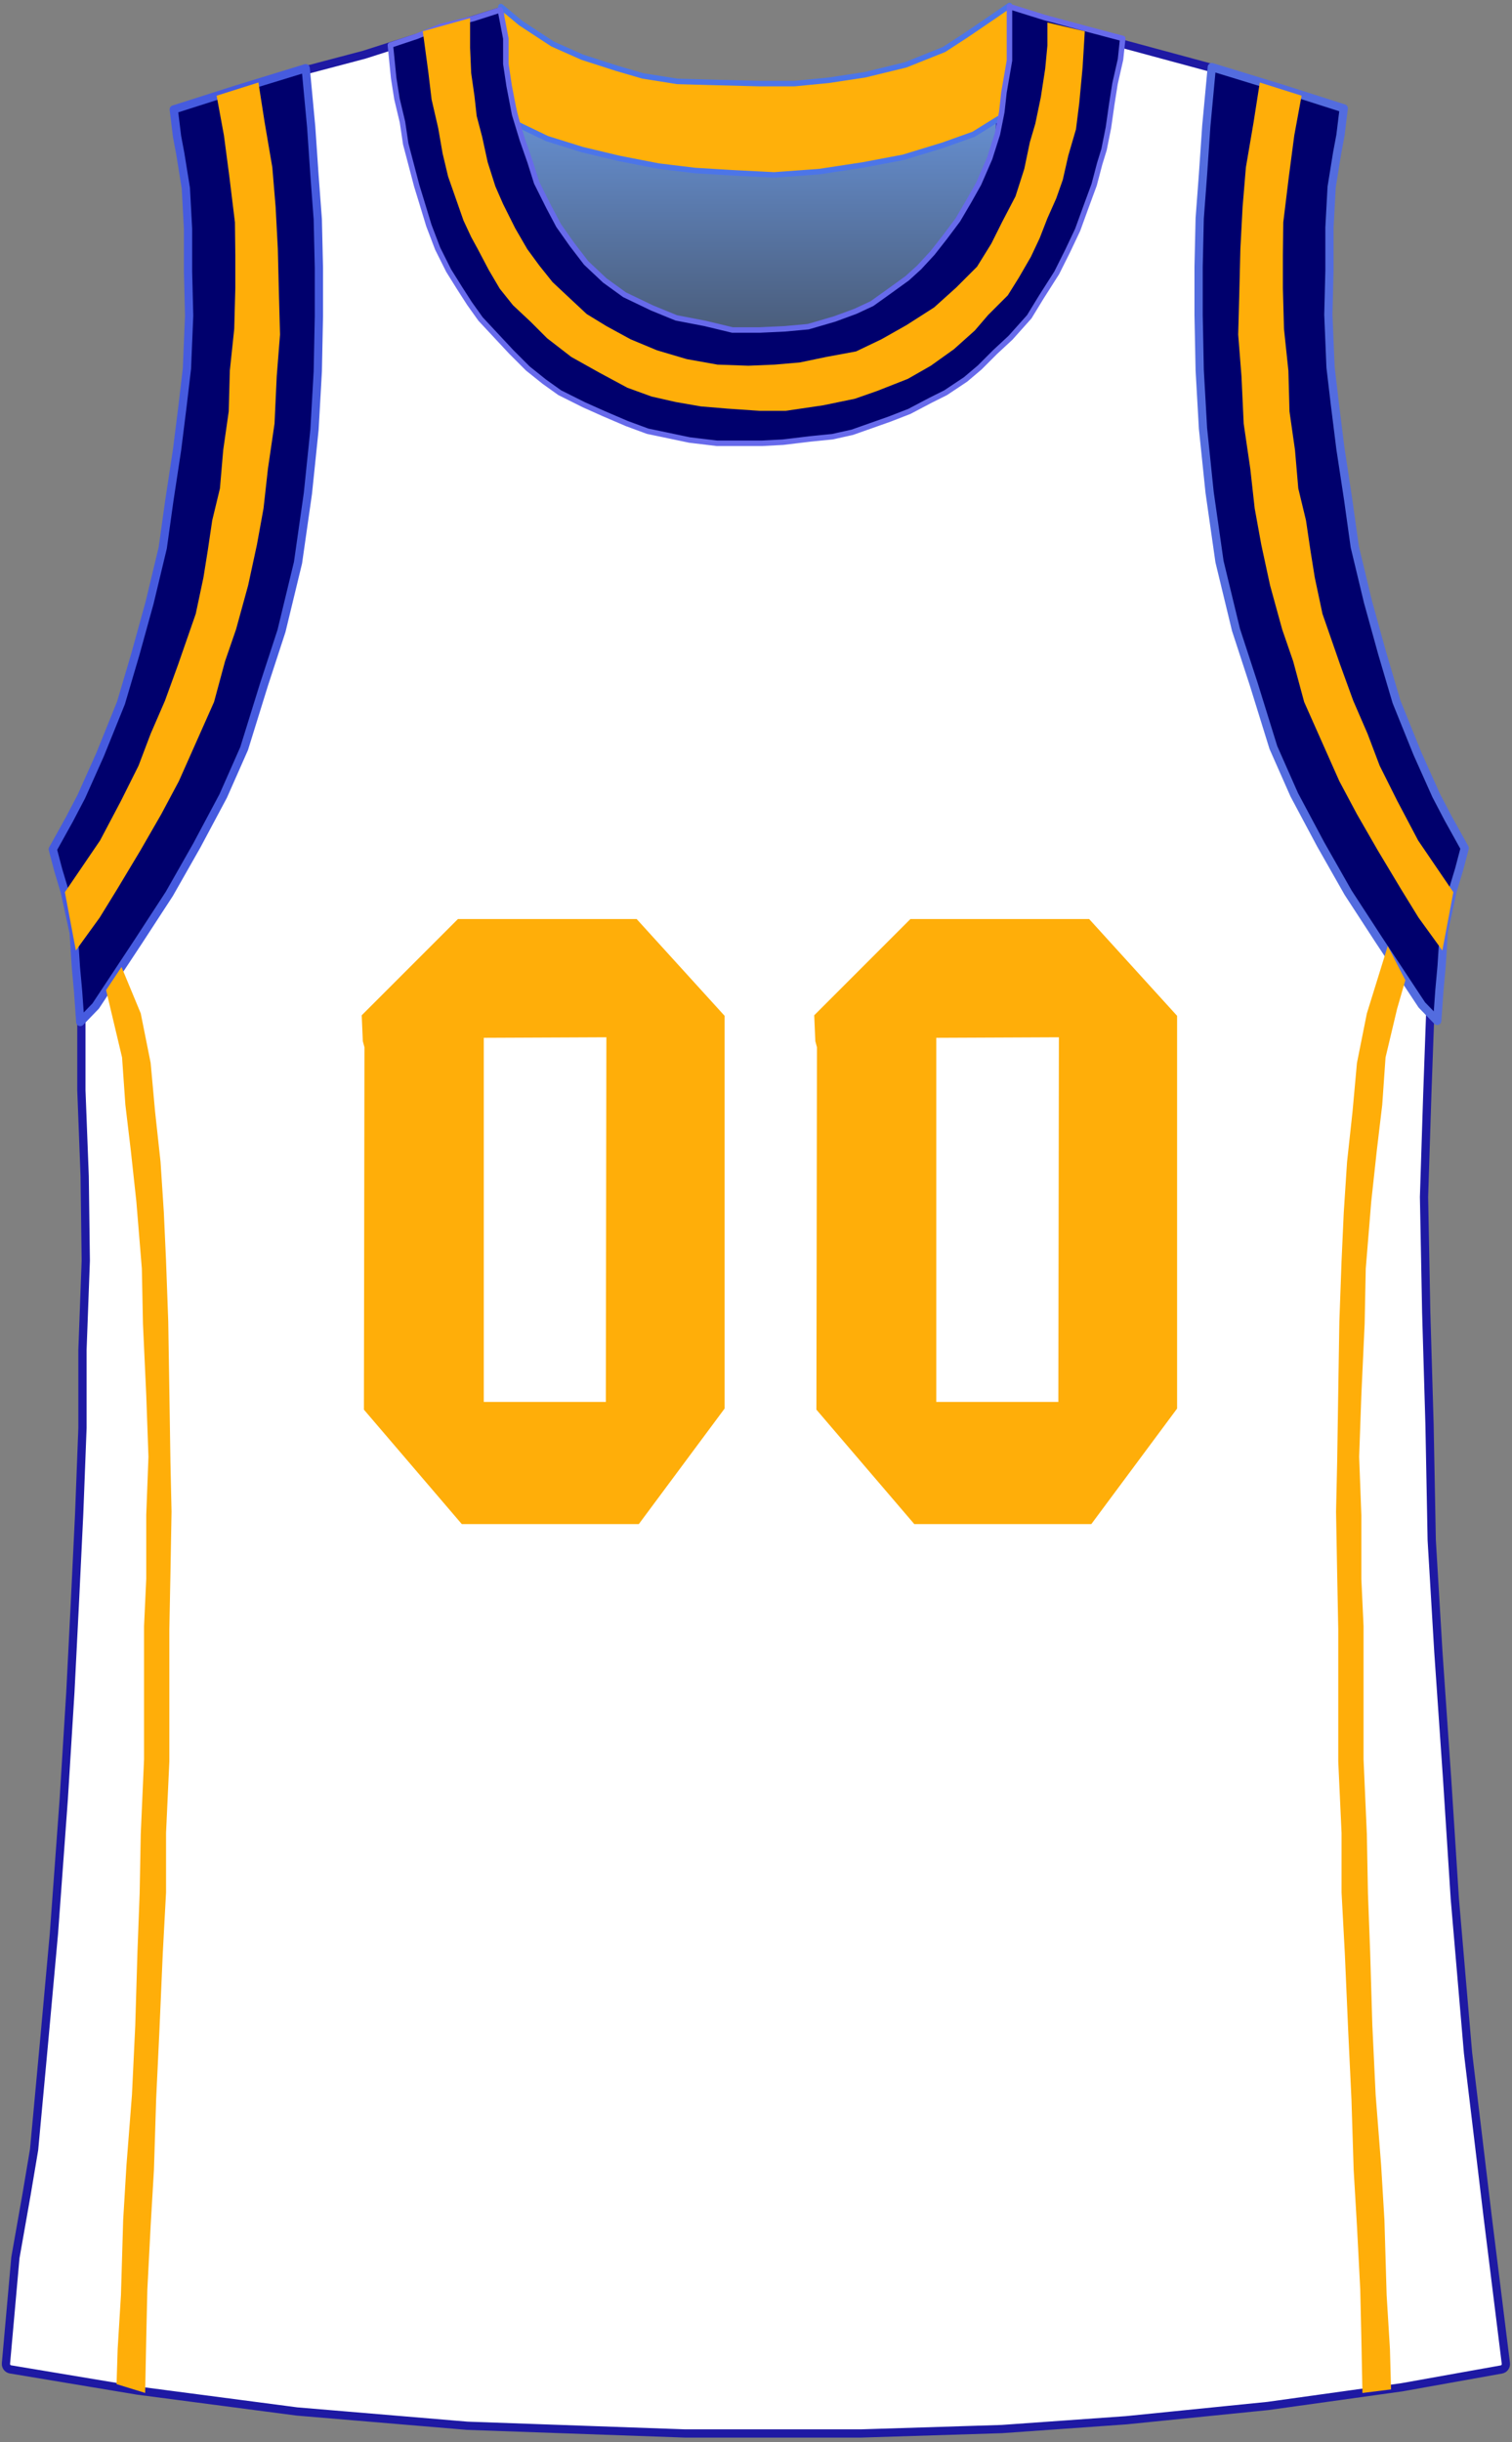 <?xml version="1.0" encoding="UTF-8" standalone="no"?>
<!DOCTYPE svg PUBLIC "-//W3C//DTD SVG 1.1//EN" "http://www.w3.org/Graphics/SVG/1.1/DTD/svg11.dtd">
<svg xmlns:xl="http://www.w3.org/1999/xlink" xmlns:dc="http://purl.org/dc/elements/1.1/" xmlns="http://www.w3.org/2000/svg" version="1.1" viewBox="-386 -47 275 444" width="275" height="444">
  <rect x="-386" y="-47" width="275" height="444" fill="#808080" stroke="none"/>
  <defs>
    <linearGradient x1="0" x2="1" id="Gradient" gradientUnits="userSpaceOnUse">
      <stop offset="0" stop-color="#6d9ce7"/>
      <stop offset="1" stop-color="#333"/>
    </linearGradient>
    <linearGradient id="Obj_Gradient" xl:href="#Gradient" gradientTransform="translate(-251.55 -36) rotate(90) scale(81.8)"/>
  </defs>
  <g id="NYK" stroke-opacity="1" fill-opacity="1" stroke-dasharray="none" fill="none" stroke="none">
    <title>NYK</title>
    <g id="NYK_Layer_1">
      <title>Layer 1</title>
      <g id="Graphic_15">
        <path d="M -300.3 -36 L -255.9 -28.2 L -229.1 -26.8 L -200.3 -34.4 L -198.6 28 L -243.6 45.8 L -295.2 37.2 L -293.3 8.8 L -298.3 -8.2 L -304.5 -19.4 Z" fill="url(#Obj_Gradient)"/>
        <path d="M -300.3 -36 L -255.9 -28.2 L -229.1 -26.8 L -200.3 -34.4 L -198.6 28 L -243.6 45.8 L -295.2 37.2 L -293.3 8.8 L -298.3 -8.2 L -304.5 -19.4 Z" stroke="black" stroke-linecap="round" stroke-linejoin="round" stroke-width="1"/>
      </g>
      <g id="Graphic_14">
        <path d="M -384.086 383.762 L -361.017 387.606 C -361.006 387.608 -360.994 387.61 -360.983 387.611 L -332.023 391.406 C -332.008 391.408 -331.992 391.41 -331.977 391.411 L -301.024 394.007 C -301.008 394.009 -300.992 394.01 -300.976 394.01 L -261.418 395.409 C -261.406 395.409 -261.394 395.409 -261.382 395.409 L -229.416 395.409 C -229.405 395.409 -229.395 395.409 -229.384 395.409 L -203.82 394.61 C -203.807 394.609 -203.793 394.609 -203.78 394.608 L -181.215 393.01 C -181.205 393.01 -181.195 393.009 -181.185 393.008 L -155.419 390.411 C -155.406 390.41 -155.394 390.408 -155.381 390.407 L -131.019 387.012 C -131.006 387.01 -130.994 387.008 -130.981 387.006 L -112.933 383.776 C -112.41 383.683 -112.051 383.196 -112.117 382.669 L -115.4 356.211 C -115.4 356.21 -115.4 356.209 -115.4 356.207 L -118.998 326.226 C -118.999 326.215 -119 326.204 -119.001 326.192 L -121.399 298.22 C -121.4 298.213 -121.4 298.206 -121.401 298.199 L -122.8 276.412 C -122.8 276.41 -122.8 276.408 -122.8 276.407 L -124.4 253.214 C -124.4 253.211 -124.4 253.208 -124.4 253.204 L -125.599 233.029 C -125.6 233.016 -125.6 233.003 -125.6 232.989 L -126 212.014 C -126 212.011 -126 212.008 -126 212.004 L -126.6 191.614 C -126.6 191.611 -126.6 191.608 -126.6 191.604 L -127 170.635 C -127 170.618 -127 170.601 -126.999 170.584 L -126.4 151.811 C -126.4 151.81 -126.4 151.809 -126.4 151.807 L -125.603 129.683 C -125.601 129.634 -125.596 129.585 -125.587 129.537 L -122.771 114.358 C -122.77 114.353 -122.769 114.347 -122.768 114.342 L -121.676 107.851 C -121.628 107.565 -121.706 107.271 -121.891 107.048 L -130.035 97.2 C -130.143 97.069 -130.216 96.912 -130.247 96.745 L -131.769 88.567 C -131.79 88.456 -131.828 88.35 -131.884 88.253 L -147.459 61.046 C -147.551 60.885 -147.597 60.702 -147.591 60.517 L -146.401 23.229 C -146.4 23.21 -146.4 23.19 -146.401 23.171 L -146.799 8.032 C -146.8 8.011 -146.8 7.989 -146.799 7.968 L -146.403 -2.317 C -146.401 -2.372 -146.394 -2.427 -146.383 -2.482 L -143.784 -14.983 C -143.774 -15.027 -143.768 -15.073 -143.765 -15.118 L -143.048 -25.697 C -143.019 -26.118 -143.259 -26.513 -143.647 -26.681 L -152.719 -30.628 C -152.753 -30.643 -152.787 -30.655 -152.823 -30.666 L -166.353 -34.845 C -166.364 -34.848 -166.375 -34.851 -166.387 -34.855 L -181.157 -38.847 C -181.165 -38.849 -181.174 -38.851 -181.182 -38.854 L -192.557 -42.246 C -192.566 -42.249 -192.574 -42.251 -192.582 -42.253 L -201.048 -44.546 C -201.581 -44.69 -202.13 -44.375 -202.275 -43.842 C -202.288 -43.794 -202.297 -43.745 -202.303 -43.696 L -202.769 -39.655 C -202.769 -39.652 -202.77 -39.648 -202.77 -39.645 L -203.164 -35.902 C -203.168 -35.867 -203.17 -35.832 -203.17 -35.797 L -203.17 -32.536 C -203.17 -32.479 -203.175 -32.421 -203.184 -32.365 L -203.958 -27.915 C -203.966 -27.872 -203.97 -27.828 -203.972 -27.784 L -204.589 -12.275 C -204.596 -12.095 -204.652 -11.92 -204.75 -11.769 L -210.133 -3.503 C -210.178 -3.435 -210.23 -3.372 -210.29 -3.316 L -218.775 4.577 C -218.792 4.592 -218.809 4.607 -218.826 4.621 L -226.092 10.512 C -226.164 10.571 -226.243 10.618 -226.328 10.655 L -234.402 14.115 C -234.533 14.171 -234.673 14.199 -234.815 14.196 L -245.379 14 C -245.393 14 -245.407 14 -245.421 14 L -253.862 14.197 C -253.954 14.199 -254.045 14.188 -254.134 14.166 L -261.724 12.219 C -261.775 12.206 -261.826 12.198 -261.878 12.193 L -269.927 11.426 C -270.106 11.409 -270.277 11.344 -270.422 11.238 L -277.485 6.084 C -277.561 6.028 -277.629 5.962 -277.687 5.888 L -289.128 -8.907 C -289.176 -8.969 -289.216 -9.036 -289.248 -9.107 L -293.684 -18.943 C -293.76 -19.111 -293.788 -19.297 -293.764 -19.48 L -292.587 -28.713 C -292.575 -28.804 -292.576 -28.896 -292.59 -28.987 L -293.959 -38.177 C -293.966 -38.225 -293.97 -38.275 -293.97 -38.324 L -293.97 -43.887 C -293.97 -44.44 -294.417 -44.887 -294.97 -44.887 C -295.071 -44.887 -295.172 -44.872 -295.269 -44.841 L -300.968 -43.05 C -300.969 -43.05 -300.97 -43.05 -300.971 -43.049 L -309.769 -40.25 C -309.769 -40.25 -309.77 -40.25 -309.77 -40.25 L -319.745 -37.058 C -319.761 -37.053 -319.778 -37.048 -319.795 -37.043 L -330.359 -34.253 C -330.366 -34.251 -330.373 -34.249 -330.38 -34.247 L -340.759 -31.253 C -340.766 -31.251 -340.773 -31.249 -340.78 -31.247 L -346.975 -29.311 C -347.103 -29.271 -347.222 -29.205 -347.325 -29.118 L -352.016 -25.127 C -352.257 -24.921 -352.387 -24.613 -352.365 -24.297 L -352.002 -19.031 C -352.001 -19.01 -351.999 -18.99 -351.996 -18.969 L -351.009 -11.465 C -351.003 -11.422 -351 -11.378 -351 -11.334 L -351 -4.257 C -351 -4.219 -350.998 -4.181 -350.993 -4.143 L -349.609 7.92 C -349.603 7.973 -349.601 8.027 -349.604 8.081 L -350.196 20.722 C -350.199 20.774 -350.197 20.826 -350.191 20.878 L -348.431 36.918 C -348.411 37.102 -348.442 37.289 -348.522 37.456 L -354.122 49.236 C -354.174 49.345 -354.205 49.461 -354.215 49.581 L -354.985 58.618 C -354.995 58.738 -355.027 58.856 -355.079 58.965 L -359.35 67.895 C -359.383 67.965 -359.408 68.038 -359.425 68.114 L -362.964 84.433 C -362.988 84.544 -363.03 84.649 -363.089 84.745 L -370.86 97.372 C -370.932 97.489 -370.979 97.621 -370.999 97.758 L -372.392 107.739 C -372.397 107.78 -372.4 107.821 -372.401 107.861 L -372.599 120.361 C -372.6 120.393 -372.599 120.425 -372.596 120.457 L -371.203 137.769 C -371.201 137.796 -371.2 137.823 -371.2 137.849 L -371.2 151.19 C -371.2 151.203 -371.2 151.216 -371.199 151.228 L -370.601 166.797 C -370.6 166.805 -370.6 166.813 -370.6 166.822 L -370.4 182.184 C -370.4 182.201 -370.4 182.218 -370.401 182.234 L -370.999 198.391 C -371 198.403 -371 198.415 -371 198.428 L -371 212.59 C -371 212.603 -371 212.616 -371.001 212.628 L -371.6 228.204 C -371.6 228.208 -371.6 228.211 -371.6 228.214 L -372.4 244.808 C -372.4 244.809 -372.4 244.81 -372.4 244.81 L -373.2 260.604 C -373.2 260.607 -373.2 260.611 -373.2 260.615 L -374.4 280.004 C -374.4 280.007 -374.4 280.011 -374.4 280.015 L -376.199 304.6 C -376.2 304.606 -376.2 304.612 -376.201 304.618 L -378 324.408 C -378 324.409 -378 324.41 -378 324.41 L -379.797 343.772 C -379.799 343.797 -379.802 343.821 -379.806 343.846 L -381.169 351.946 C -381.169 351.949 -381.17 351.951 -381.17 351.954 L -383.193 363.406 C -383.197 363.435 -383.201 363.463 -383.204 363.491 L -384.918 382.686 C -384.964 383.207 -384.602 383.676 -384.086 383.762 Z" fill="white"/>
        <path d="M -384.086 383.762 L -361.017 387.606 C -361.006 387.608 -360.994 387.61 -360.983 387.611 L -332.023 391.406 C -332.008 391.408 -331.992 391.41 -331.977 391.411 L -301.024 394.007 C -301.008 394.009 -300.992 394.01 -300.976 394.01 L -261.418 395.409 C -261.406 395.409 -261.394 395.409 -261.382 395.409 L -229.416 395.409 C -229.405 395.409 -229.395 395.409 -229.384 395.409 L -203.82 394.61 C -203.807 394.609 -203.793 394.609 -203.78 394.608 L -181.215 393.01 C -181.205 393.01 -181.195 393.009 -181.185 393.008 L -155.419 390.411 C -155.406 390.41 -155.394 390.408 -155.381 390.407 L -131.019 387.012 C -131.006 387.01 -130.994 387.008 -130.981 387.006 L -112.933 383.776 C -112.41 383.683 -112.051 383.196 -112.117 382.669 L -115.4 356.211 C -115.4 356.21 -115.4 356.209 -115.4 356.207 L -118.998 326.226 C -118.999 326.215 -119 326.204 -119.001 326.192 L -121.399 298.22 C -121.4 298.213 -121.4 298.206 -121.401 298.199 L -122.8 276.412 C -122.8 276.41 -122.8 276.408 -122.8 276.407 L -124.4 253.214 C -124.4 253.211 -124.4 253.208 -124.4 253.204 L -125.599 233.029 C -125.6 233.016 -125.6 233.003 -125.6 232.989 L -126 212.014 C -126 212.011 -126 212.008 -126 212.004 L -126.6 191.614 C -126.6 191.611 -126.6 191.608 -126.6 191.604 L -127 170.635 C -127 170.618 -127 170.601 -126.999 170.584 L -126.4 151.811 C -126.4 151.81 -126.4 151.809 -126.4 151.807 L -125.603 129.683 C -125.601 129.634 -125.596 129.585 -125.587 129.537 L -122.771 114.358 C -122.77 114.353 -122.769 114.347 -122.768 114.342 L -121.676 107.851 C -121.628 107.565 -121.706 107.271 -121.891 107.048 L -130.035 97.2 C -130.143 97.069 -130.216 96.912 -130.247 96.745 L -131.769 88.567 C -131.79 88.456 -131.828 88.35 -131.884 88.253 L -147.459 61.046 C -147.551 60.885 -147.597 60.702 -147.591 60.517 L -146.401 23.229 C -146.4 23.21 -146.4 23.19 -146.401 23.171 L -146.799 8.032 C -146.8 8.011 -146.8 7.989 -146.799 7.968 L -146.403 -2.317 C -146.401 -2.372 -146.394 -2.427 -146.383 -2.482 L -143.784 -14.983 C -143.774 -15.027 -143.768 -15.073 -143.765 -15.118 L -143.048 -25.697 C -143.019 -26.118 -143.259 -26.513 -143.647 -26.681 L -152.719 -30.628 C -152.753 -30.643 -152.787 -30.655 -152.823 -30.666 L -166.353 -34.845 C -166.364 -34.848 -166.375 -34.851 -166.387 -34.855 L -181.157 -38.847 C -181.165 -38.849 -181.174 -38.851 -181.182 -38.854 L -192.557 -42.246 C -192.566 -42.249 -192.574 -42.251 -192.582 -42.253 L -201.048 -44.546 C -201.581 -44.69 -202.13 -44.375 -202.275 -43.842 C -202.288 -43.794 -202.297 -43.745 -202.303 -43.696 L -202.769 -39.655 C -202.769 -39.652 -202.77 -39.648 -202.77 -39.645 L -203.164 -35.902 C -203.168 -35.867 -203.17 -35.832 -203.17 -35.797 L -203.17 -32.536 C -203.17 -32.479 -203.175 -32.421 -203.184 -32.365 L -203.958 -27.915 C -203.966 -27.872 -203.97 -27.828 -203.972 -27.784 L -204.589 -12.275 C -204.596 -12.095 -204.652 -11.92 -204.75 -11.769 L -210.133 -3.503 C -210.178 -3.435 -210.23 -3.372 -210.29 -3.316 L -218.775 4.577 C -218.792 4.592 -218.809 4.607 -218.826 4.621 L -226.092 10.512 C -226.164 10.571 -226.243 10.618 -226.328 10.655 L -234.402 14.115 C -234.533 14.171 -234.673 14.199 -234.815 14.196 L -245.379 14 C -245.393 14 -245.407 14 -245.421 14 L -253.862 14.197 C -253.954 14.199 -254.045 14.188 -254.134 14.166 L -261.724 12.219 C -261.775 12.206 -261.826 12.198 -261.878 12.193 L -269.927 11.426 C -270.106 11.409 -270.277 11.344 -270.422 11.238 L -277.485 6.084 C -277.561 6.028 -277.629 5.962 -277.687 5.888 L -289.128 -8.907 C -289.176 -8.969 -289.216 -9.036 -289.248 -9.107 L -293.684 -18.943 C -293.76 -19.111 -293.788 -19.297 -293.764 -19.48 L -292.587 -28.713 C -292.575 -28.804 -292.576 -28.896 -292.59 -28.987 L -293.959 -38.177 C -293.966 -38.225 -293.97 -38.275 -293.97 -38.324 L -293.97 -43.887 C -293.97 -44.44 -294.417 -44.887 -294.97 -44.887 C -295.071 -44.887 -295.172 -44.872 -295.269 -44.841 L -300.968 -43.05 C -300.969 -43.05 -300.97 -43.05 -300.971 -43.049 L -309.769 -40.25 C -309.769 -40.25 -309.77 -40.25 -309.77 -40.25 L -319.745 -37.058 C -319.761 -37.053 -319.778 -37.048 -319.795 -37.043 L -330.359 -34.253 C -330.366 -34.251 -330.373 -34.249 -330.38 -34.247 L -340.759 -31.253 C -340.766 -31.251 -340.773 -31.249 -340.78 -31.247 L -346.975 -29.311 C -347.103 -29.271 -347.222 -29.205 -347.325 -29.118 L -352.016 -25.127 C -352.257 -24.921 -352.387 -24.613 -352.365 -24.297 L -352.002 -19.031 C -352.001 -19.01 -351.999 -18.99 -351.996 -18.969 L -351.009 -11.465 C -351.003 -11.422 -351 -11.378 -351 -11.334 L -351 -4.257 C -351 -4.219 -350.998 -4.181 -350.993 -4.143 L -349.609 7.92 C -349.603 7.973 -349.601 8.027 -349.604 8.081 L -350.196 20.722 C -350.199 20.774 -350.197 20.826 -350.191 20.878 L -348.431 36.918 C -348.411 37.102 -348.442 37.289 -348.522 37.456 L -354.122 49.236 C -354.174 49.345 -354.205 49.461 -354.215 49.581 L -354.985 58.618 C -354.995 58.738 -355.027 58.856 -355.079 58.965 L -359.35 67.895 C -359.383 67.965 -359.408 68.038 -359.425 68.114 L -362.964 84.433 C -362.988 84.544 -363.03 84.649 -363.089 84.745 L -370.86 97.372 C -370.932 97.489 -370.979 97.621 -370.999 97.758 L -372.392 107.739 C -372.397 107.78 -372.4 107.821 -372.401 107.861 L -372.599 120.361 C -372.6 120.393 -372.599 120.425 -372.596 120.457 L -371.203 137.769 C -371.201 137.796 -371.2 137.823 -371.2 137.849 L -371.2 151.19 C -371.2 151.203 -371.2 151.216 -371.199 151.228 L -370.601 166.797 C -370.6 166.805 -370.6 166.813 -370.6 166.822 L -370.4 182.184 C -370.4 182.201 -370.4 182.218 -370.401 182.234 L -370.999 198.391 C -371 198.403 -371 198.415 -371 198.428 L -371 212.59 C -371 212.603 -371 212.616 -371.001 212.628 L -371.6 228.204 C -371.6 228.208 -371.6 228.211 -371.6 228.214 L -372.4 244.808 C -372.4 244.809 -372.4 244.81 -372.4 244.81 L -373.2 260.604 C -373.2 260.607 -373.2 260.611 -373.2 260.615 L -374.4 280.004 C -374.4 280.007 -374.4 280.011 -374.4 280.015 L -376.199 304.6 C -376.2 304.606 -376.2 304.612 -376.201 304.618 L -378 324.408 C -378 324.409 -378 324.41 -378 324.41 L -379.797 343.772 C -379.799 343.797 -379.802 343.821 -379.806 343.846 L -381.169 351.946 C -381.169 351.949 -381.17 351.951 -381.17 351.954 L -383.193 363.406 C -383.197 363.435 -383.201 363.463 -383.204 363.491 L -384.918 382.686 C -384.964 383.207 -384.602 383.676 -384.086 383.762 Z" stroke="#1e19a3" stroke-linecap="round" stroke-linejoin="round" stroke-width="1.5"/>
      </g>
      <g id="Graphic_13">
        <path d="M -294.9 -45.8 L -294.7 -42 L -294.1 -36 L -293.5 -30.8 L -292.5 -26.8 L -291.9 -24.4 L -286.5 -21.8 L -280.1 -19.8 L -273.4 -18.2 L -266.2 -16.8 L -259.6 -16 L -253 -15.6 L -245.2 -15.2 L -237 -15.8 L -229.1 -17 L -221.7 -18.4 L -214.5 -20.6 L -208.9 -22.6 L -204.4 -25.4 L -202.2 -26 L -201.4 -33.6 L -202.3 -37.6 L -202.1 -42.8 L -202.4 -46 L -205.3 -44 L -210.3 -40.6 L -214.3 -38 L -221.3 -35.2 L -228.7 -33.4 L -235.3 -32.4 L -241.5 -31.8 L -247.9 -31.8 L -255.7 -32 L -262.8 -32.2 L -269.1 -33.2 L -273.9 -34.6 L -280.1 -36.6 L -285.5 -39 L -291.3 -42.8 Z" fill="#ffb00a"/>
        <path d="M -294.9 -45.8 L -294.7 -42 L -294.1 -36 L -293.5 -30.8 L -292.5 -26.8 L -291.9 -24.4 L -286.5 -21.8 L -280.1 -19.8 L -273.4 -18.2 L -266.2 -16.8 L -259.6 -16 L -253 -15.6 L -245.2 -15.2 L -237 -15.8 L -229.1 -17 L -221.7 -18.4 L -214.5 -20.6 L -208.9 -22.6 L -204.4 -25.4 L -202.2 -26 L -201.4 -33.6 L -202.3 -37.6 L -202.1 -42.8 L -202.4 -46 L -205.3 -44 L -210.3 -40.6 L -214.3 -38 L -221.3 -35.2 L -228.7 -33.4 L -235.3 -32.4 L -241.5 -31.8 L -247.9 -31.8 L -255.7 -32 L -262.8 -32.2 L -269.1 -33.2 L -273.9 -34.6 L -280.1 -36.6 L -285.5 -39 L -291.3 -42.8 Z" stroke="#4c75e8" stroke-linecap="round" stroke-linejoin="round" stroke-width="1"/>
      </g>
      <g id="Graphic_12">
        <path d="M -294.1 -40.4 L -293.5 -34.2 L -293.3 -31.2 L -290.9 -29.4 L -285.9 -27 L -282.1 -25.6 L -277.9 -24 L -273.5 -22.4 L -268.5 -21.2 L -263.1 -20.4 L -256.5 -19.8 L -250.1 -19.6 L -243.1 -19.4 L -236.5 -19.8 L -228.3 -21.2 L -221.3 -22.8 L -215.1 -24.8 L -209.7 -27.2 L -206.3 -29.2 L -204.1 -30.6 L -203.5 -33.4 L -203.1 -36.2 L -202.9 -40.6 L -204.3 -39 L -204.5 -38.8 L -208.7 -35.8 L -214.1 -33 L -221.3 -30.4 L -228.819 -28.708 L -235.1 -27.6 L -241.3 -27.2 L -247.9 -26.8 L -255.7 -27 L -263 -27.4 L -269.219 -28.587 L -275.3 -30 L -280.3 -31.8 L -285.3 -34 L -289.3 -36.4 Z" fill="#ffb00a"/>
      </g>
      <g id="Graphic_11">
        <path d="M -315 -38.8 L -310.2 -40.4 L -305.8 -42.2 L -300 -43.6 L -295 -45.2 L -294 -40 L -294 -35.4 L -293.4 -31.4 L -292.4 -26.2 L -291 -21.6 L -289.6 -17.6 L -288.4 -13.8 L -286.2 -9.4 L -284.4 -6 L -282 -2.6 L -279.4 .793 L -276 3.993 L -272.4 6.593 L -267.4 8.993 L -263 10.793 L -257.8 11.793 L -252.8 12.993 L -247.8 12.993 L -243.4 12.793 L -239 12.393 L -234.2 10.993 L -230.4 9.593 L -227.4 8.193 L -224.6 6.193 L -221 3.593 L -218.8 1.593 L -216.4 -1.007 L -214.2 -3.807 L -211.8 -7.007 L -209.8 -10.407 L -208 -13.607 L -206 -18.207 L -204.6 -22.607 L -203.8 -26.607 L -203.4 -30.2 L -202.4 -36.007 L -202.4 -39.607 L -202.4 -43.207 L -202.4 -45.807 L -196 -43.807 L -188.6 -41.807 L -181.8 -40.007 L -182.2 -36.207 L -183.2 -31.807 L -183.8 -28.007 L -184.4 -23.807 L -185.2 -19.807 L -186 -17.207 L -187 -13.407 L -188.4 -9.607 L -190 -5.207 L -191.8 -1.407 L -193.8 2.593 L -196.6 6.993 L -198.8 10.593 L -202.2 14.393 L -205 16.993 L -207.8 19.793 L -210.4 21.993 L -214 24.393 L -216.8 25.793 L -220.6 27.793 L -224.2 29.193 L -227.6 30.393 L -231 31.593 L -234.6 32.393 L -238.6 32.793 L -243.6 33.393 L -247.4 33.593 L -252 33.593 L -255.6 33.593 L -260.6 32.993 L -264.4 32.193 L -268.2 31.4 L -272 30 L -276.2 28.2 L -279.8 26.593 L -284.2 24.393 L -287 22.393 L -290 19.993 L -293 16.993 L -295.8 13.993 L -298.6 10.993 L -300.6 8.193 L -302.4 5.393 L -304.4 2.193 L -306.4 -1.807 L -308 -6.007 L -309.4 -10.607 L -310.2 -13.207 L -311.2 -17.007 L -312.2 -20.807 L -312.8 -24.807 L -313.8 -29.007 L -314.4 -32.807 Z" fill="#00006d"/>
        <path d="M -315 -38.8 L -310.2 -40.4 L -305.8 -42.2 L -300 -43.6 L -295 -45.2 L -294 -40 L -294 -35.4 L -293.4 -31.4 L -292.4 -26.2 L -291 -21.6 L -289.6 -17.6 L -288.4 -13.8 L -286.2 -9.4 L -284.4 -6 L -282 -2.6 L -279.4 .793 L -276 3.993 L -272.4 6.593 L -267.4 8.993 L -263 10.793 L -257.8 11.793 L -252.8 12.993 L -247.8 12.993 L -243.4 12.793 L -239 12.393 L -234.2 10.993 L -230.4 9.593 L -227.4 8.193 L -224.6 6.193 L -221 3.593 L -218.8 1.593 L -216.4 -1.007 L -214.2 -3.807 L -211.8 -7.007 L -209.8 -10.407 L -208 -13.607 L -206 -18.207 L -204.6 -22.607 L -203.8 -26.607 L -203.4 -30.2 L -202.4 -36.007 L -202.4 -39.607 L -202.4 -43.207 L -202.4 -45.807 L -196 -43.807 L -188.6 -41.807 L -181.8 -40.007 L -182.2 -36.207 L -183.2 -31.807 L -183.8 -28.007 L -184.4 -23.807 L -185.2 -19.807 L -186 -17.207 L -187 -13.407 L -188.4 -9.607 L -190 -5.207 L -191.8 -1.407 L -193.8 2.593 L -196.6 6.993 L -198.8 10.593 L -202.2 14.393 L -205 16.993 L -207.8 19.793 L -210.4 21.993 L -214 24.393 L -216.8 25.793 L -220.6 27.793 L -224.2 29.193 L -227.6 30.393 L -231 31.593 L -234.6 32.393 L -238.6 32.793 L -243.6 33.393 L -247.4 33.593 L -252 33.593 L -255.6 33.593 L -260.6 32.993 L -264.4 32.193 L -268.2 31.4 L -272 30 L -276.2 28.2 L -279.8 26.593 L -284.2 24.393 L -287 22.393 L -290 19.993 L -293 16.993 L -295.8 13.993 L -298.6 10.993 L -300.6 8.193 L -302.4 5.393 L -304.4 2.193 L -306.4 -1.807 L -308 -6.007 L -309.4 -10.607 L -310.2 -13.207 L -311.2 -17.007 L -312.2 -20.807 L -312.8 -24.807 L -313.8 -29.007 L -314.4 -32.807 Z" stroke="#676aeb" stroke-linecap="round" stroke-linejoin="round" stroke-width="1"/>
      </g>
      <g id="Graphic_10">
        <path d="M -309.101 -41.311 L -300.501 -43.711 L -300.501 -38.311 L -300.301 -33.711 L -299.701 -29.511 L -299.301 -25.911 L -298.301 -22.111 L -297.301 -17.511 L -295.901 -13.111 L -294.501 -9.911 L -292.301 -5.511 L -290.101 -1.711 L -287.901 1.289 L -285.501 4.289 L -282.301 7.289 L -279.301 10.089 L -275.701 12.289 L -271.301 14.689 L -266.501 16.689 L -261.101 18.289 L -255.501 19.289 L -249.901 19.489 L -245.101 19.289 L -240.501 18.889 L -235.701 17.889 L -230.301 16.889 L -225.701 14.689 L -221.101 12.089 L -216.101 8.889 L -212.101 5.289 L -208.301 1.489 L -205.701 -2.711 L -203.701 -6.711 L -201.301 -11.311 L -199.701 -16.311 L -198.701 -21.111 L -197.701 -24.511 L -196.701 -29.311 L -195.901 -34.511 L -195.501 -38.711 L -195.501 -42.911 L -188.701 -41.311 L -189.101 -34.711 L -189.701 -28.311 L -190.301 -23.511 L -191.701 -18.711 L -192.701 -14.311 L -193.901 -10.911 L -195.501 -7.311 L -196.901 -3.711 L -198.501 -.311 L -200.701 3.489 L -202.701 6.689 L -206.301 10.289 L -208.701 13.089 L -212.501 16.489 L -216.701 19.489 L -220.901 21.889 L -226.501 24.089 L -230.501 25.489 L -236.301 26.689 L -243.101 27.689 L -247.901 27.689 L -253.701 27.289 L -258.501 26.889 L -263.101 26.089 L -267.501 25.089 L -271.901 23.489 L -277.101 20.689 L -282.101 17.889 L -286.501 14.489 L -289.501 11.489 L -292.701 8.489 L -295.101 5.489 L -297.101 2.089 L -299.101 -1.711 L -300.301 -3.911 L -301.701 -6.911 L -303.101 -10.911 L -304.501 -14.911 L -305.501 -19.111 L -306.301 -23.711 L -307.501 -28.911 L -308.101 -33.911 Z" fill="#ffae09"/>
      </g>
      <g id="Graphic_9">
        <path d="M -354.4 -27.1 L -342.8 -30.8 L -330.4 -34.6 L -329.4 -23.9 L -328.8 -15.1 L -328.2 -7.1 L -328 1.7 L -328 10.5 L -328.2 20.5 L -328.8 31.1 L -330 42.7 L -331.8 55.3 L -334.8 67.7 L -338 77.5 L -341.6 89.1 L -345.4 97.7 L -350.2 106.7 L -355.2 115.5 L -360.8 124.1 L -368.6 135.9 L -371.4 138.8 L -371.8 133.2 L -372.2 128.8 L -372.6 122.6 L -374.2 115.2 L -375.4 111.2 L -376.4 107.4 L -373.4 102 L -371.2 97.8 L -367.8 90.2 L -364 80.8 L -361.4 72 L -358.8 62.6 L -356.4 52.6 L -355.2 44 L -353.8 34.8 L -352.8 26.8 L -352 20 L -351.6 10.4 L -351.8 2.4 L -351.8 -5.4 L -352.2 -12.8 L -353.2 -19 L -353.8 -22.2 Z" fill="#00006d"/>
        <path d="M -354.4 -27.1 L -342.8 -30.8 L -330.4 -34.6 L -329.4 -23.9 L -328.8 -15.1 L -328.2 -7.1 L -328 1.7 L -328 10.5 L -328.2 20.5 L -328.8 31.1 L -330 42.7 L -331.8 55.3 L -334.8 67.7 L -338 77.5 L -341.6 89.1 L -345.4 97.7 L -350.2 106.7 L -355.2 115.5 L -360.8 124.1 L -368.6 135.9 L -371.4 138.8 L -371.8 133.2 L -372.2 128.8 L -372.6 122.6 L -374.2 115.2 L -375.4 111.2 L -376.4 107.4 L -373.4 102 L -371.2 97.8 L -367.8 90.2 L -364 80.8 L -361.4 72 L -358.8 62.6 L -356.4 52.6 L -355.2 44 L -353.8 34.8 L -352.8 26.8 L -352 20 L -351.6 10.4 L -351.8 2.4 L -351.8 -5.4 L -352.2 -12.8 L -353.2 -19 L -353.8 -22.2 Z" stroke="#465bdf" stroke-linecap="round" stroke-linejoin="round" stroke-width="1.5"/>
      </g>
      <g id="Graphic_8">
        <path d="M -346.6 -29.6 L -339 -32 L -337.87 -24.776 L -336.47 -16.576 L -335.87 -9.376 L -335.47 -1.776 L -335.27 6.424 L -335.07 13.824 L -335.67 21.424 L -336.07 30.024 L -337.27 38.224 L -338.07 45.424 L -339.27 52.024 L -340.87 59.424 L -343.07 67.424 L -345.07 73.224 L -347.07 80.624 L -350.27 87.824 L -353.47 95.024 L -356.67 101.024 L -360.47 107.624 L -364.67 114.624 L -367.87 119.824 L -372.2 125.8 L -374.2 115.2 L -367.8 105.8 L -364 98.6 L -360.8 92.2 L -358.6 86.4 L -356 80.4 L -353.6 73.8 L -350.4 64.6 L -349 58 L -348.2 53 L -347.4 47.6 L -346 41.8 L -345.4 34.8 L -344.4 27.8 L -344.2 20.4 L -343.4 12.8 L -343.2 5.4 L -343.2 -.6 L -343.27 -6.576 L -344.27 -14.776 L -345.27 -22.376 Z" fill="#ffae09"/>
      </g>
      <g id="Graphic_7">
        <path d="M -141.6 -27.3 L -153.2 -31 L -165.6 -34.8 L -166.6 -24.1 L -167.2 -15.3 L -167.8 -7.3 L -168 1.5 L -168 10.3 L -167.8 20.3 L -167.2 30.9 L -166 42.5 L -164.2 55.1 L -161.2 67.5 L -158 77.3 L -154.4 88.9 L -150.6 97.5 L -145.8 106.5 L -140.8 115.3 L -135.2 123.9 L -127.4 135.7 L -124.6 138.6 L -124.2 133 L -123.8 128.6 L -123.4 122.4 L -121.8 115 L -120.6 111 L -119.6 107.2 L -122.6 101.8 L -124.8 97.6 L -128.2 90 L -132 80.6 L -134.6 71.8 L -137.2 62.4 L -139.6 52.4 L -140.8 43.8 L -142.2 34.6 L -143.2 26.6 L -144 19.8 L -144.4 10.2 L -144.2 2.2 L -144.2 -5.6 L -143.8 -13 L -142.8 -19.2 L -142.2 -22.4 Z" fill="#00006d"/>
        <path d="M -141.6 -27.3 L -153.2 -31 L -165.6 -34.8 L -166.6 -24.1 L -167.2 -15.3 L -167.8 -7.3 L -168 1.5 L -168 10.3 L -167.8 20.3 L -167.2 30.9 L -166 42.5 L -164.2 55.1 L -161.2 67.5 L -158 77.3 L -154.4 88.9 L -150.6 97.5 L -145.8 106.5 L -140.8 115.3 L -135.2 123.9 L -127.4 135.7 L -124.6 138.6 L -124.2 133 L -123.8 128.6 L -123.4 122.4 L -121.8 115 L -120.6 111 L -119.6 107.2 L -122.6 101.8 L -124.8 97.6 L -128.2 90 L -132 80.6 L -134.6 71.8 L -137.2 62.4 L -139.6 52.4 L -140.8 43.8 L -142.2 34.6 L -143.2 26.6 L -144 19.8 L -144.4 10.2 L -144.2 2.2 L -144.2 -5.6 L -143.8 -13 L -142.8 -19.2 L -142.2 -22.4 Z" stroke="#536cdf" stroke-linecap="round" stroke-linejoin="round" stroke-width="1.5"/>
      </g>
      <g id="Graphic_6">
        <path d="M -149.27 -29.6 L -156.87 -32 L -158 -24.776 L -159.4 -16.576 L -160 -9.376 L -160.4 -1.776 L -160.6 6.424 L -160.8 13.824 L -160.2 21.424 L -159.8 30.024 L -158.6 38.224 L -157.8 45.424 L -156.6 52.024 L -155 59.424 L -152.8 67.424 L -150.8 73.224 L -148.8 80.624 L -145.6 87.824 L -142.4 95.024 L -139.2 101.024 L -135.4 107.624 L -131.2 114.624 L -128 119.824 L -123.67 125.8 L -121.67 115.2 L -128.07 105.8 L -131.87 98.6 L -135.07 92.2 L -137.27 86.4 L -139.87 80.4 L -142.27 73.8 L -145.47 64.6 L -146.87 58 L -147.67 53 L -148.47 47.6 L -149.87 41.8 L -150.47 34.8 L -151.47 27.8 L -151.67 20.4 L -152.47 12.8 L -152.67 5.4 L -152.67 -.6 L -152.6 -6.576 L -151.6 -14.776 L -150.6 -22.376 Z" fill="#ffae09"/>
      </g>
      <g id="Graphic_5">
        <path d="M -320.212 137.58 L -302.712 120.08 L -270.212 120.08 L -254.212 137.68 L -254.212 209.08 L -269.812 230.08 L -302.012 230.08 L -319.812 209.28 L -319.712 142.08 L -298.012 141.68 L -298.012 207.88 L -275.812 207.88 L -275.712 141.58 L -298.412 141.68 L -319.212 145.28 L -320.012 142.28 Z" fill="#ffae09"/>
      </g>
      <g id="Graphic_4">
        <path d="M -365.9 136.4 L -363.8 145.238 L -363.2 153.838 L -362.2 162.238 L -361.2 171.438 L -360.2 183.638 L -360 193.638 L -359.4 206.638 L -359 217.838 L -359.4 228.438 L -359.4 240.038 L -359.8 248.638 L -359.8 262.438 L -359.8 272.838 L -360.4 286.438 L -360.6 297.238 L -361 307.838 L -361.4 321.238 L -362 333.838 L -363 346.638 L -363.6 356.638 L -364 370.238 L -364.6 380.038 L -364.8 386.438 L -359.6 388.038 L -359.4 378.038 L -359.2 369.238 L -358.6 357.638 L -358 347.438 L -357.6 334.638 L -357 322.038 L -356.4 308.238 L -355.8 297.038 L -355.8 286.238 L -355.2 273.238 L -355.2 262.638 L -355.2 249.238 L -355 239.038 L -354.8 227.838 L -355 218.838 L -355.2 205.838 L -355.4 193.238 L -355.8 182.238 L -356.2 173.438 L -356.8 164.238 L -357.8 155.038 L -358.6 146.238 L -360.4 137.238 L -363.9 128.8 L -366.7 133 Z" fill="#ffae09"/>
      </g>
      <g id="Graphic_3">
        <path d="M -131.9 136.412 L -134 145.25 L -134.6 153.85 L -135.6 162.25 L -136.6 171.45 L -137.6 183.65 L -137.8 193.65 L -138.4 206.65 L -138.8 217.85 L -138.4 228.45 L -138.4 240.05 L -138 248.65 L -138 262.45 L -138 272.85 L -137.4 286.45 L -137.2 297.25 L -136.8 307.85 L -136.4 321.25 L -135.8 333.85 L -134.8 346.65 L -134.2 356.65 L -133.8 370.25 L -133.2 380.05 L -133 387.4 L -138.2 388.05 L -138.4 378.05 L -138.6 369.25 L -139.2 357.65 L -139.8 347.45 L -140.2 334.65 L -140.8 322.05 L -141.4 308.25 L -142 297.05 L -142 286.25 L -142.6 273.25 L -142.6 262.65 L -142.6 249.25 L -142.8 239.05 L -143 227.85 L -142.8 218.85 L -142.6 205.85 L -142.4 193.25 L -142 182.25 L -141.6 173.45 L -141 164.25 L -140 155.05 L -139.2 146.25 L -137.4 137.25 L -133.6 125 L -130.4 131.2 Z" fill="#ffae09"/>
      </g>
      <g id="Graphic_2">
        <path d="M -237.911 137.58 L -220.411 120.08 L -187.911 120.08 L -171.911 137.68 L -171.911 209.08 L -187.511 230.08 L -219.711 230.08 L -237.511 209.28 L -237.411 142.08 L -215.711 141.68 L -215.711 207.88 L -193.511 207.88 L -193.411 141.58 L -216.111 141.68 L -236.911 145.28 L -237.711 142.28 Z" fill="#ffae09"/>
      </g>
    </g>
  </g>
</svg>
